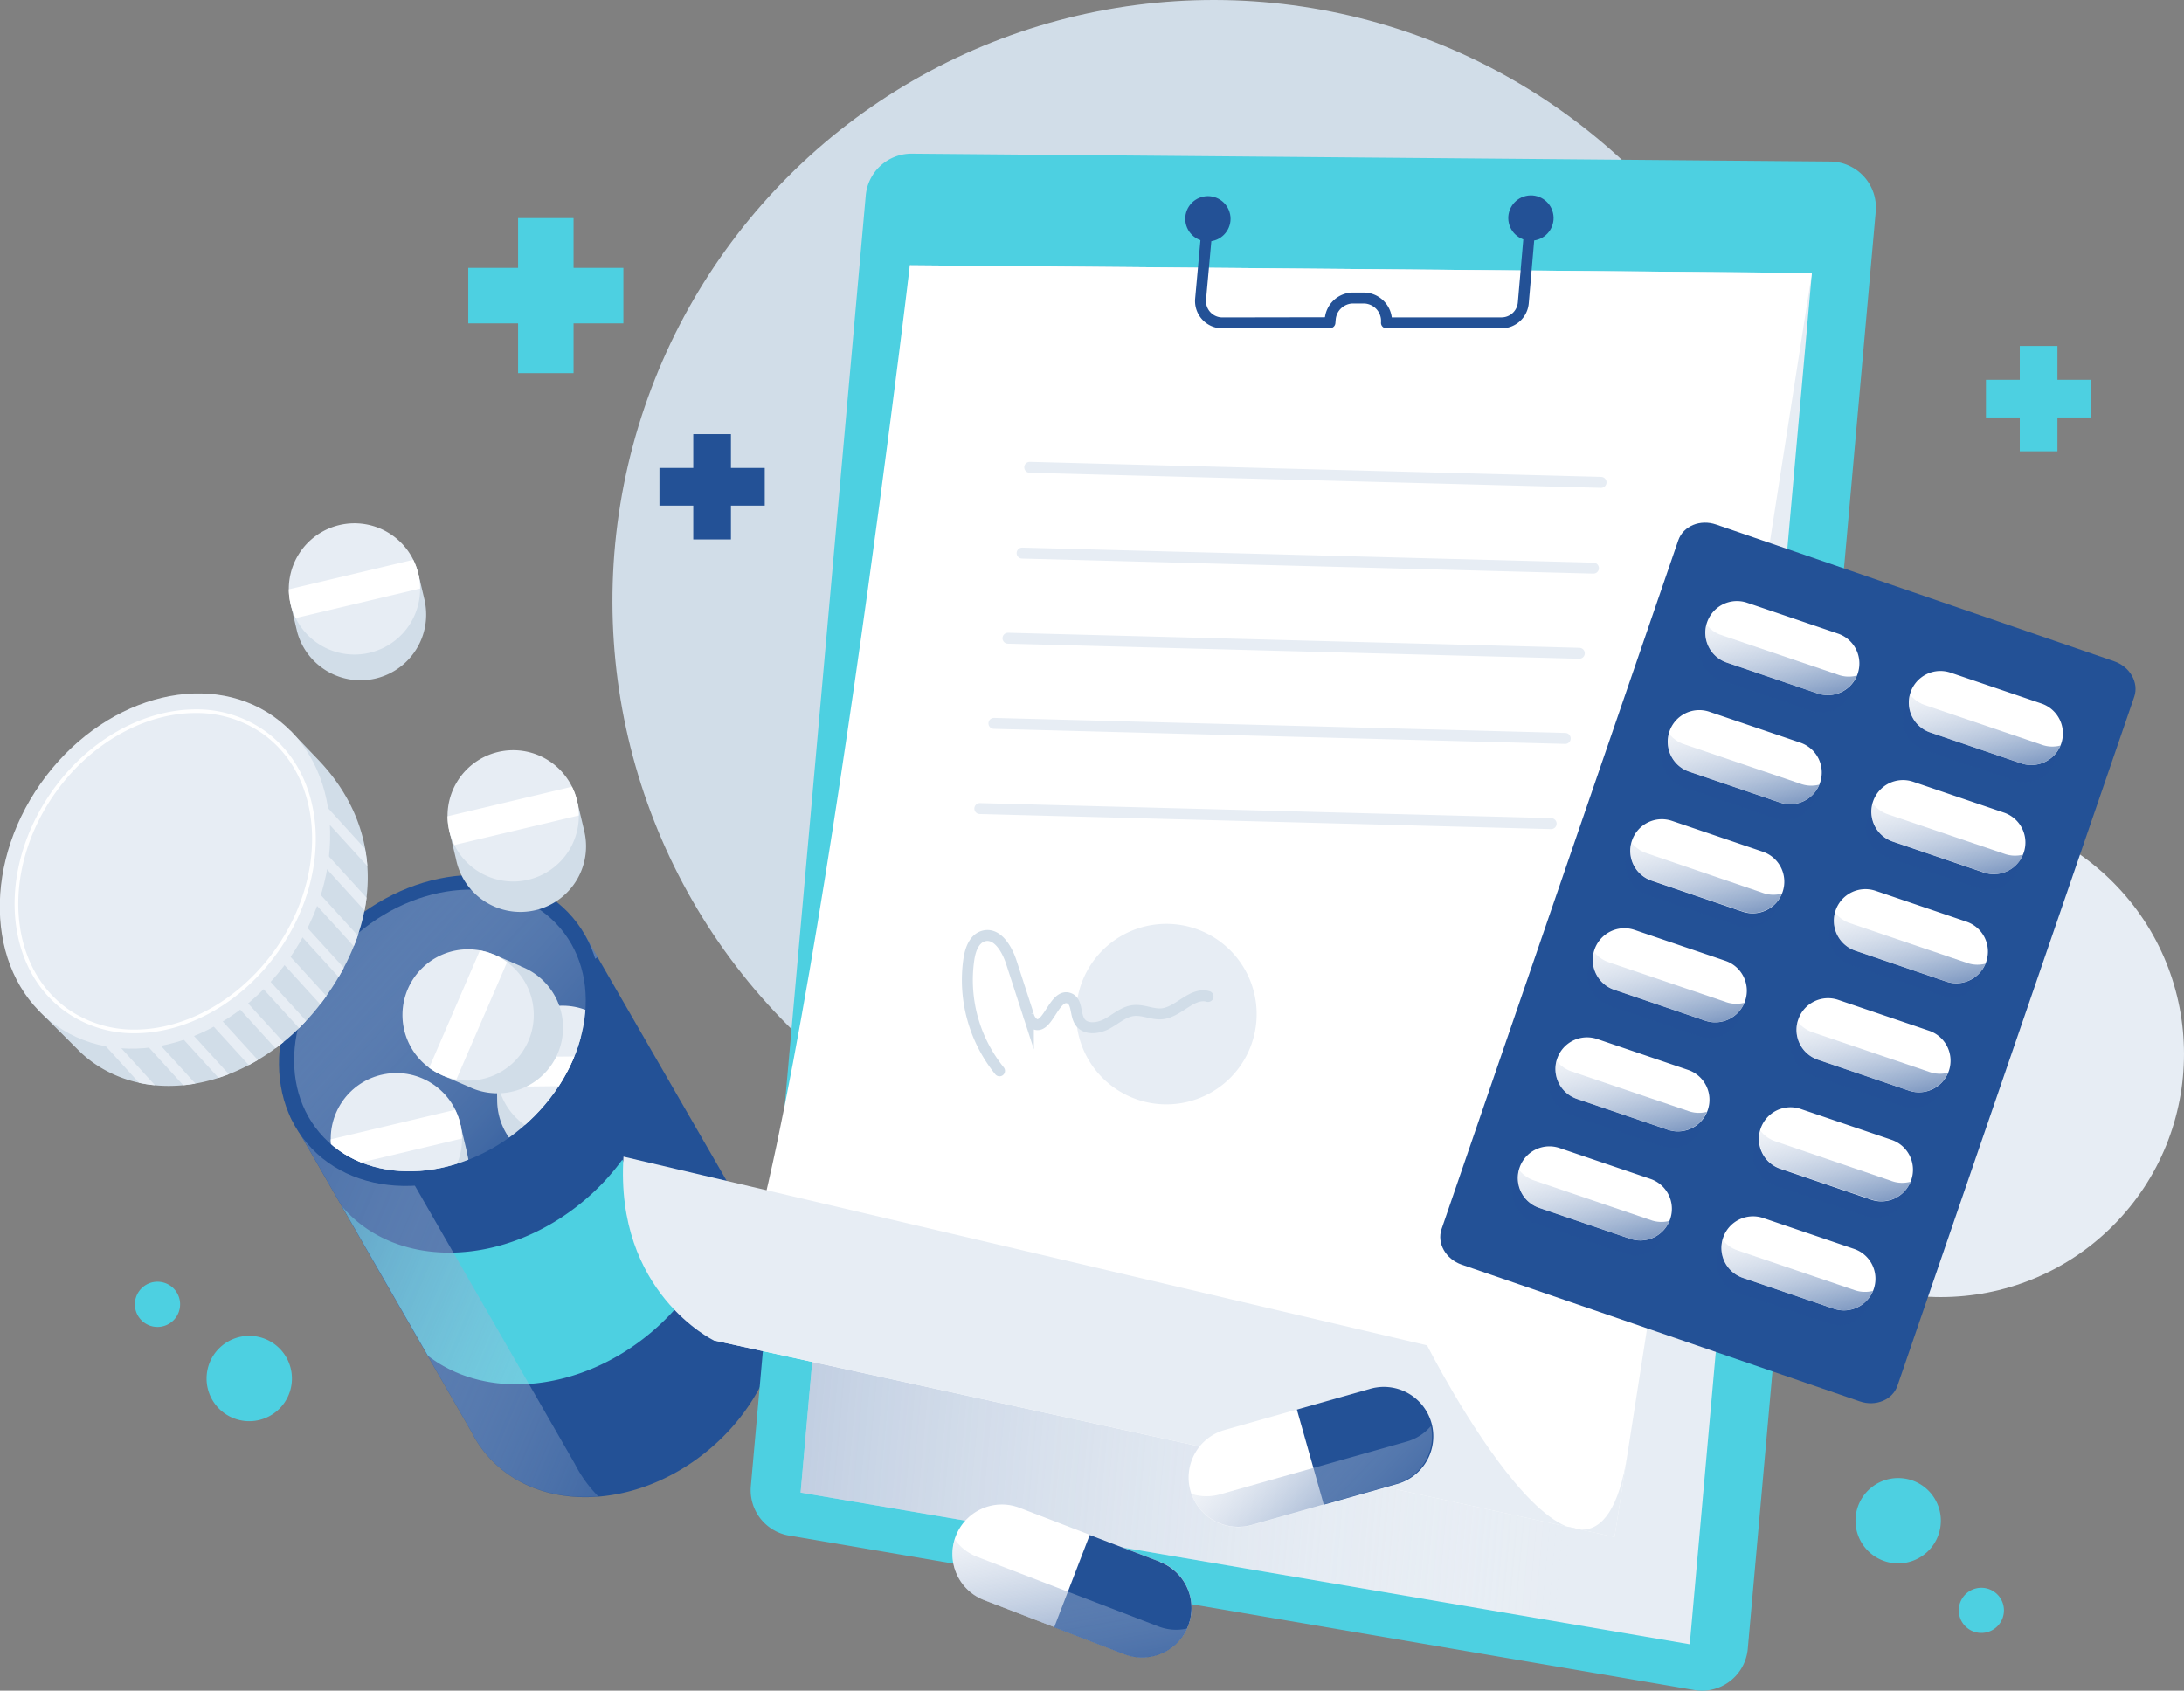 <svg xmlns="http://www.w3.org/2000/svg" xmlns:xlink="http://www.w3.org/1999/xlink" viewBox="0 0 598.81 463.63"><rect x="0" y="0" width="598.81" height="463.63" fill="#808080" stroke="none"/><defs><linearGradient id="r" x1="1430.48" y1="108.49" x2="1457.53" y2="153.47" gradientTransform="rotate(18.77 508.109 139.036)" xlink:href="#a"/><linearGradient id="a" x1="1126.38" y1="445.07" x2="943.08" y2="367.79" gradientUnits="userSpaceOnUse"><stop offset="0" stop-color="#fff" stop-opacity="0"/><stop offset="1" stop-color="#235196"/></linearGradient><linearGradient id="b" x1="951.89" y1="300.42" x2="1065.57" y2="403.89" gradientTransform="rotate(40.39 1024.647 366.638)" xlink:href="#a"/><linearGradient id="q" x1="1371.45" y1="108.29" x2="1398.5" y2="153.26" gradientTransform="rotate(18.77 508.109 139.036)" xlink:href="#a"/><linearGradient id="d" x1="1350.96" y1="269.03" x2="897.77" y2="269.03" gradientTransform="matrix(1 .09 -.09 1 -879.7 -128.31)" xlink:href="#a"/><linearGradient id="e" x1="1221.81" y1="179.05" x2="1264.18" y2="249.48" gradientTransform="rotate(21.04 395.573 244.463)" xlink:href="#a"/><linearGradient id="f" x1="1201.25" y1="592.07" x2="1243.62" y2="662.51" gradientTransform="rotate(-15.79 735.497 404.993)" xlink:href="#a"/><linearGradient id="g" x1="1371.99" y1="-49.84" x2="1399.05" y2="-4.86" gradientTransform="rotate(18.77 508.109 139.036)" xlink:href="#a"/><linearGradient id="h" x1="1431.03" y1="-49.63" x2="1458.08" y2="-4.66" gradientTransform="rotate(18.77 508.109 139.036)" xlink:href="#a"/><linearGradient id="i" x1="1371.88" y1="-18.21" x2="1398.94" y2="26.76" gradientTransform="rotate(18.77 508.109 139.036)" xlink:href="#a"/><linearGradient id="j" x1="1430.92" y1="-18.01" x2="1457.97" y2="26.97" gradientTransform="rotate(18.77 508.109 139.036)" xlink:href="#a"/><linearGradient id="k" x1="1371.78" y1="13.42" x2="1398.83" y2="58.39" gradientTransform="rotate(18.77 508.109 139.036)" xlink:href="#a"/><linearGradient id="l" x1="1430.81" y1="13.62" x2="1457.86" y2="58.59" gradientTransform="rotate(18.77 508.109 139.036)" xlink:href="#a"/><linearGradient id="m" x1="1371.67" y1="45.04" x2="1398.72" y2="90.01" gradientTransform="rotate(18.77 508.109 139.036)" xlink:href="#a"/><linearGradient id="n" x1="1430.7" y1="45.24" x2="1457.75" y2="90.22" gradientTransform="rotate(18.77 508.109 139.036)" xlink:href="#a"/><linearGradient id="o" x1="1371.56" y1="76.67" x2="1398.61" y2="121.64" gradientTransform="rotate(18.77 508.109 139.036)" xlink:href="#a"/><linearGradient id="p" x1="1430.59" y1="76.87" x2="1457.64" y2="121.84" gradientTransform="rotate(18.77 508.109 139.036)" xlink:href="#a"/><clipPath id="c" transform="translate(-904.07 -84.07)"><ellipse cx="1024.72" cy="366.71" rx="43.31" ry="34.86" transform="rotate(-40.39 1024.611 366.712)" fill="none"/></clipPath><style>.c{fill:#d1dde8}.d{fill:#e7edf4}.e{fill:#235196}.f{fill:#4dd0e1}.j{fill:#fff}</style></defs><g style="isolation:isolate"><circle class="c" cx="1236.82" cy="248.9" r="164.83" transform="rotate(-45 683.311 1298.173)"/><circle class="d" cx="1436.21" cy="373.09" r="66.67" transform="rotate(-45 882.693 1422.366)"/><path class="e" d="M208.93 340.61l-49-84.91-80.47 50.33 49.87 86.75a31.42 31.42 0 004.06 6.12c13.77 16.18 41.23 15.44 61.34-1.67 18.68-15.88 24.44-40.3 14.2-56.62z"/><path class="f" d="M178.77 365.18a63 63 0 0011.52-12.9c-.23-.42-.43-.84-.68-1.25l-19-33a63.43 63.43 0 01-10.23 11c-21.8 18.54-51.57 19.38-66.54 1.88l23.5 40.87c15.93 12.38 41.86 10.04 61.43-6.6z"/><path d="M1066.3 492.45a35.63 35.63 0 01-4.65-7l-57.07-99.27 63.36-39.63-3.92-6.79-80.47 50.33 49.87 86.75a31.42 31.42 0 004.06 6.12c7.37 8.66 18.67 12.42 30.65 11.47q-.94-.94-1.83-1.98z" transform="translate(-904.07 -84.07)" style="mix-blend-mode:multiply" fill="url(#a)"/><ellipse class="e" cx="1024.72" cy="366.71" rx="47.8" ry="38.47" transform="rotate(-40.39 458.311 1553.608)"/><ellipse cx="1024.72" cy="366.71" rx="43.31" ry="34.86" transform="rotate(-40.39 458.311 1553.608)" style="mix-blend-mode:multiply" fill="url(#b)"/><g clip-path="url(#c)"><path class="c" d="M172.3 301.5l-.09-7.91h-1.85a18 18 0 00-32.29.34h-1.85l.09 7.91a18.001 18.001 0 1036-.38z"/><circle class="d" cx="1058.29" cy="377.85" r="18" transform="rotate(-45 504.778 1427.134)"/><path class="j" d="M136.65 289.93a17.51 17.51 0 00.09 8.1l35-.37a17.54 17.54 0 00.43-4.06 18.11 18.11 0 00-.51-4.05z"/><path class="c" d="M142.76 264.93l-7.26-3.14-.73 1.7a18 18 0 00-12.84 29.65l-.73 1.7 7.26 3.14a18 18 0 1014.29-33z"/><path class="d" d="M144.87 285.47a18 18 0 11-9.37-23.66 18 18 0 019.37 23.66z"/><path class="j" d="M117.68 292.8a17.71 17.71 0 007.44 3.22l13.91-32.17a17.71 17.71 0 00-7.44-3.22z"/><path class="c" d="M128.01 315.87l-1.83-7.7-1.8.43a18 18 0 00-31.45 7.46l-1.8.43 1.83 7.69a18 18 0 1035-8.31z"/><circle class="d" cx="1012.74" cy="396.4" r="18" transform="rotate(-10.75 113.592 5158.657)"/><path class="j" d="M90.69 312.44a18.25 18.25 0 00.47 4.05 18 18 0 001.4 3.83l34.09-8.1a17.68 17.68 0 00-.47-4.05 17.49 17.49 0 00-1.4-3.83z"/></g><path class="c" d="M160.05 227.27l-1.83-7.7-1.8.43a18 18 0 00-31.42 7.46l-1.8.43 1.83 7.7a18 18 0 1035-8.32z"/><path class="d" d="M144.87 241.24a18 18 0 1113.35-21.67 18 18 0 01-13.35 21.67z"/><path class="j" d="M122.73 223.84a17.4 17.4 0 001.87 7.88l34.1-8.1a18.27 18.27 0 00-.48-4.05 17.49 17.49 0 00-1.4-3.83z"/><path class="c" d="M116.52 165.04l-1.82-7.7-1.8.43a18 18 0 00-31.42 7.46l-1.8.43 1.82 7.7a18 18 0 0035-8.32z"/><path class="d" d="M101.35 179.01a18 18 0 1113.35-21.67 18 18 0 01-13.35 21.67z"/><path class="j" d="M79.2 161.61a17.58 17.58 0 001.88 7.88l34.09-8.09a18.27 18.27 0 00-.47-4.06 18.58 18.58 0 00-1.4-3.83z"/><path class="c" d="M87.06 208.15l-7.45-7.79-2 2.29c-18.3-6.86-41.91 2-56.26 22.45-11.4 16.23-14 35.46-8.18 50.16l-2.07 2.33 11 11a31.87 31.87 0 003.53 2.88c18.85 13.24 47.46 5 63.91-18.43 15.89-22.61 14.96-46.83-2.48-64.89z"/><path class="d" d="M42.5 297.6a33.73 33.73 0 01-4.36-.66l-27.31-30.01-5.56-6.11 2-1.87 3 3.26zm11.07-.46c-1.1.19-2.22.36-3.32.46l-33.48-36.74 2-1.87zm9.18-2.57c-.93.37-1.89.71-2.84 1l-31.63-34.71 2-1.87zm7.96-3.88c-.83.47-1.66.95-2.49 1.39l-28.46-31.22 2.06-1.87zm7.02-4.9c-.73.58-1.46 1.14-2.2 1.68l-24.26-26.61 2-1.87zm6.2-5.86c-.63.69-1.27 1.33-1.93 2l-19.24-21.08 2.06-1.87zm5.55-6.79c-.54.77-1.1 1.53-1.68 2.26l-23.57-25.86 2-1.86zm4.78-7.75c-.44.85-.92 1.7-1.41 2.53l-28.62-31.4 2-1.87zm3.84-8.83c-.33 1-.68 2-1.1 2.91l-32.77-36 2-1.87zm2.41-10.38c-.15 1.16-.33 2.33-.56 3.49L64.23 210.5l2-1.87zm.21-8.68l-33.79-37.05-2.7-3 2-1.87 4.82 5.3 29 31.83a36.45 36.45 0 01.67 4.79z"/><ellipse class="d" cx="949.36" cy="323" rx="51.81" ry="41.7" transform="rotate(-54.92 416.348 1150.82)"/><path class="j" d="M53.66 195.53a31.43 31.43 0 0118.21 5.57c16.7 11.73 18.37 38.25 3.71 59.11-9.59 13.65-24.4 22.13-38.65 22.13a31.5 31.5 0 01-18.21-5.57C2.02 265.03.35 238.52 15 217.66c9.59-13.65 24.4-22.13 38.66-22.13m0-1c-14.11 0-29.33 8.11-39.47 22.55-15 21.35-13.23 48.44 4 60.5a32.29 32.29 0 0018.74 5.76c14.11 0 29.33-8.11 39.47-22.56 15-21.34 13.22-48.43-4-60.5a32.3 32.3 0 00-18.78-5.75z"/><path class="f" d="M464.52 463.44l-248.21-42.35a12.61 12.61 0 01-10.44-13.55l31.5-353.91a12.61 12.61 0 0112.67-11.49l251.79 2.15a12.62 12.62 0 0112.46 13.73l-35.08 394.11a12.61 12.61 0 01-14.69 11.31z"/><path class="d" d="M463.3 450.9l-243.79-41.6 29.96-336.56 247.31 2.12L463.3 450.9z"/><path style="mix-blend-mode:multiply" fill="url(#d)" d="M463.3 450.9l-243.79-41.6 29.96-336.56 247.31 2.12L463.3 450.9z"/><path class="j" d="M496.78 74.85l-247.31-2.11s-32.81 277.06-53.8 294.82l247 53.92z"/><path class="d" d="M195.67 367.56s-27.14-13.12-24.72-50.38l220.33 51.75s45.56 90 54.94 29.86l-3.54 22.71z"/><circle class="e" cx="1235.25" cy="144" r="6.21" transform="rotate(-11.65 371.501 4532.962)"/><circle class="e" cx="1323.82" cy="143.87" r="6.21" transform="rotate(-12.62 491.604 4189.768)"/><path d="M331.18 59.93l-2 22.06a6 6 0 006 6.56l29.46-.05.09-1a6.32 6.32 0 016.25-5.78h2.82a6.31 6.31 0 016.34 6.82h31.52a6 6 0 006-5.49l2-23.13" stroke-width="3" stroke="#235196" stroke-linejoin="round" fill="none"/><path d="M282.33 128.15l156.65 4.13m-158.74 19.39l156.65 4.13m-160.52 19.22l156.65 4.13m-160.51 19.22l156.65 4.13m-160.51 19.23l156.65 4.13" stroke-width="3" stroke="#e7edf4" stroke-linecap="round" stroke-miterlimit="10" fill="none"/><path class="d" d="M344.45 280.29a24.75 24.75 0 11-22.46-26.85 24.75 24.75 0 0122.46 26.85z"/><path d="M274.05 293.65a39.56 39.56 0 01-8.4-30.62c.39-2.61 1.44-5.61 4-6.34 3.75-1.06 6.44 3.51 7.65 7.22l4.66 14.36a4.09 4.09 0 001.45 2.38c3.79 2.37 5.57-8.51 9.74-6.89 2.28.88 1.57 4.39 2.92 6.43 1.52 2.28 5 1.89 7.45.57s4.57-3.36 7.3-3.64 5.21 1.17 7.84.88c4.56-.49 8.14-6 12.56-4.74" stroke="#d1dde8" stroke-linecap="round" stroke-miterlimit="10" stroke-width="3" fill="none"/><path class="j" d="M318 428.27l-38.45-14.79a13.55 13.55 0 00-17.51 7.78 13.55 13.55 0 007.78 17.52l38.45 14.79a13.55 13.55 0 0017.51-7.78 13.55 13.55 0 00-7.78-17.52z"/><path class="e" d="M318 428.27l-19.22-7.34-9.74 25.3 19.23 7.39a13.553 13.553 0 009.73-25.3z"/><path d="M1221.7 530.09L1172 511a13.58 13.58 0 01-6.17-4.79 13.54 13.54 0 008.06 16.67l38.45 14.79a13.54 13.54 0 0017.15-7 13.49 13.49 0 01-7.79-.58z" transform="translate(-904.07 -84.07)" style="mix-blend-mode:multiply" fill="url(#e)"/><path class="j" d="M375.4 380.93l-39.64 11.21a13.55 13.55 0 00-9.35 16.73 13.56 13.56 0 0016.73 9.36l39.63-11.3a13.55 13.55 0 009.36-16.73 13.57 13.57 0 00-16.73-9.27z"/><path class="e" d="M375.4 380.93l-19.82 5.61 7.38 26.08 19.81-5.6a13.56 13.56 0 10-7.37-26.09z"/><path d="M1289.81 479.38l-51.24 14.48a13.46 13.46 0 01-7.81-.13 13.55 13.55 0 0016.45 8.52l39.63-11.25a13.55 13.55 0 009.56-15.87 13.56 13.56 0 01-6.59 4.25z" transform="translate(-904.07 -84.07)" style="mix-blend-mode:multiply" fill="url(#f)"/><path class="f" d="M170.92 73.46h-13.66V59.81h-15.21v13.65h-13.66v15.22h13.66v13.65h15.21V88.68h13.66V73.46z"/><path class="e" d="M209.68 128.32h-9.27v-9.27h-10.33v9.27h-9.27v10.33h9.27v9.27h10.33v-9.27h9.27v-10.33z"/><path class="f" d="M573.38 104.15h-9.27v-9.27h-10.33v9.27h-9.27v10.33h9.27v9.27h10.33v-9.27h9.27v-10.33z"/><path class="e" d="M520.25 379.99l64.91-188.9c1.33-3.88-1.14-8.26-5.52-9.76l-109.12-37.5c-4.39-1.51-9 .42-10.36 4.31l-64.91 188.9c-1.33 3.88 1.14 8.25 5.52 9.76l109.16 37.5c4.35 1.5 9-.43 10.32-4.31z"/><path d="M502.25 178.56l-24.9-8.46a8.66 8.66 0 00-11 5.41 8.65 8.65 0 005.41 11l24.9 8.46a8.65 8.65 0 0011-5.41 8.67 8.67 0 00-5.41-11zm55.82 19.19l-24.9-8.47a8.66 8.66 0 00-11 5.41 8.65 8.65 0 005.41 11l24.9 8.46a8.64 8.64 0 0011-5.41 8.64 8.64 0 00-5.41-10.99zm-65.94 10.26l-24.9-8.46a8.65 8.65 0 00-11 5.4 8.66 8.66 0 005.41 11l24.9 8.46a8.65 8.65 0 0011-5.41 8.64 8.64 0 00-5.41-10.99zm55.8 19.18l-24.9-8.46a8.65 8.65 0 00-11 5.41 8.65 8.65 0 005.41 11l24.9 8.46a8.67 8.67 0 0011-5.41 8.67 8.67 0 00-5.41-11zm-65.92 10.26l-24.9-8.46a8.65 8.65 0 00-11 5.41 8.67 8.67 0 005.41 11l24.9 8.46a8.67 8.67 0 0011-5.41 8.65 8.65 0 00-5.41-11zm55.83 19.18l-24.9-8.46a8.66 8.66 0 00-11 5.41 8.66 8.66 0 005.41 11l24.9 8.46a8.65 8.65 0 0011-5.41 8.66 8.66 0 00-5.41-11zm-66.26 11.19l-24.9-8.46a8.65 8.65 0 00-11 5.41 8.65 8.65 0 005.41 11l24.9 8.46a8.66 8.66 0 0011-5.41 8.67 8.67 0 00-5.41-11zm55.82 19.19l-24.9-8.47a8.67 8.67 0 00-11 5.41 8.67 8.67 0 005.41 11l24.9 8.46a8.65 8.65 0 0011-5.41 8.64 8.64 0 00-5.41-10.99zm-66.17 10.92l-24.9-8.46a8.65 8.65 0 00-11 5.41 8.65 8.65 0 005.41 11l24.9 8.46a8.67 8.67 0 0011-5.41 8.67 8.67 0 00-5.41-11zm55.82 19.19l-24.9-8.46a8.65 8.65 0 00-11 5.41 8.65 8.65 0 005.4 11l24.91 8.46a8.64 8.64 0 0011-5.41 8.65 8.65 0 00-5.41-11zm-65.94 10.26l-24.9-8.46a8.66 8.66 0 00-11 5.41 8.66 8.66 0 005.41 11l24.9 8.46a8.65 8.65 0 0011-5.41 8.66 8.66 0 00-5.41-11zm55.82 19.19l-24.9-8.46a8.65 8.65 0 00-11 5.4 8.65 8.65 0 005.41 11l24.9 8.46a8.65 8.65 0 0011-5.41 8.66 8.66 0 00-5.41-10.99z" style="mix-blend-mode:multiply" opacity=".6" fill="#235196"/><path class="j" d="M503.93 173.75l-24.9-8.46a8.66 8.66 0 00-11 5.41 8.66 8.66 0 005.41 11l24.9 8.46a8.65 8.65 0 0011-5.41 8.65 8.65 0 00-5.41-11z"/><path d="M1408.19 269.15L1376 258.21a8.49 8.49 0 01-4.06-2.89 8.65 8.65 0 005.56 10.43l24.9 8.46a8.64 8.64 0 0010.77-4.88 8.57 8.57 0 01-4.98-.18z" transform="translate(-904.07 -84.07)" style="mix-blend-mode:multiply" fill="url(#g)"/><path class="j" d="M559.73 192.93l-24.9-8.46a8.65 8.65 0 00-11 5.4 8.65 8.65 0 005.41 11l24.9 8.46a8.66 8.66 0 0011-5.4 8.66 8.66 0 00-5.41-11z"/><path d="M1464 288.34l-32.19-10.94a8.67 8.67 0 01-4.06-2.9 8.64 8.64 0 005.57 10.43l24.9 8.46a8.65 8.65 0 0010.77-4.88 8.6 8.6 0 01-4.99-.17z" transform="translate(-904.07 -84.07)" style="mix-blend-mode:multiply" fill="url(#h)"/><path class="j" d="M493.62 203.66l-24.9-8.46a8.64 8.64 0 00-11 5.41 8.66 8.66 0 005.4 11l24.9 8.46a8.66 8.66 0 0011-5.41 8.65 8.65 0 00-5.4-11z"/><path d="M1397.91 299.06l-32.19-10.94a8.62 8.62 0 01-4.06-2.9 8.65 8.65 0 005.56 10.44l24.9 8.46a8.65 8.65 0 0010.77-4.89 8.57 8.57 0 01-4.98-.17z" transform="translate(-904.07 -84.07)" style="mix-blend-mode:multiply" fill="url(#i)"/><path class="j" d="M549.45 222.84l-24.9-8.46a8.67 8.67 0 00-11 5.41 8.66 8.66 0 005.41 11l24.9 8.46a8.65 8.65 0 0011-5.41 8.65 8.65 0 00-5.41-11z"/><path d="M1453.74 318.24l-32.2-10.93a8.59 8.59 0 01-4-2.9 8.64 8.64 0 005.56 10.43l24.9 8.46a8.64 8.64 0 0010.77-4.88 8.57 8.57 0 01-5.03-.18z" transform="translate(-904.07 -84.07)" style="mix-blend-mode:multiply" fill="url(#j)"/><path class="j" d="M483.35 233.57l-24.9-8.46a8.65 8.65 0 00-11 5.41 8.64 8.64 0 005.41 11l24.9 8.47a8.67 8.67 0 0011-5.41 8.67 8.67 0 00-5.41-11.01z"/><path d="M1387.63 329l-32.19-11a8.67 8.67 0 01-4.06-2.9 8.64 8.64 0 005.57 10.43l24.9 8.47a8.66 8.66 0 0010.77-4.89 8.6 8.6 0 01-4.99-.11z" transform="translate(-904.07 -84.07)" style="mix-blend-mode:multiply" fill="url(#k)"/><path class="j" d="M539.17 252.75l-24.9-8.46a8.65 8.65 0 00-11 5.41 8.67 8.67 0 005.41 11l24.9 8.46a8.65 8.65 0 0011-5.41 8.65 8.65 0 00-5.41-11z"/><path d="M1443.46 348.15l-32.19-10.94a8.55 8.55 0 01-4.06-2.9 8.65 8.65 0 005.56 10.44l24.9 8.46a8.64 8.64 0 0010.77-4.88 8.66 8.66 0 01-4.98-.18z" transform="translate(-904.07 -84.07)" style="mix-blend-mode:multiply" fill="url(#l)"/><path class="j" d="M473.07 263.48l-24.9-8.47a8.67 8.67 0 00-11 5.41 8.66 8.66 0 005.41 11l24.9 8.46a8.65 8.65 0 0011-5.41 8.65 8.65 0 00-5.41-10.99z"/><path d="M1377.36 358.88l-32.2-10.94a8.59 8.59 0 01-4.05-2.9 8.64 8.64 0 005.56 10.43l24.9 8.46a8.64 8.64 0 0010.77-4.88 8.65 8.65 0 01-4.98-.17z" transform="translate(-904.07 -84.07)" style="mix-blend-mode:multiply" fill="url(#m)"/><path class="j" d="M528.93 282.66l-24.9-8.46a8.65 8.65 0 00-11 5.41 8.65 8.65 0 005.41 11l24.9 8.46a8.67 8.67 0 0011-5.41 8.67 8.67 0 00-5.41-11z"/><path d="M1433.18 378.06L1401 367.12a8.67 8.67 0 01-4.06-2.9 8.66 8.66 0 005.57 10.44l24.9 8.46a8.66 8.66 0 0010.77-4.89 8.6 8.6 0 01-5-.17z" transform="translate(-904.07 -84.07)" style="mix-blend-mode:multiply" fill="url(#n)"/><path class="j" d="M462.79 293.38l-24.86-8.45a8.66 8.66 0 00-11 5.41 8.67 8.67 0 005.41 11l24.9 8.46a8.65 8.65 0 0011-5.41 8.65 8.65 0 00-5.45-11.01z"/><path d="M1367.08 388.78l-32.19-10.93a8.62 8.62 0 01-4.06-2.9 8.65 8.65 0 005.56 10.43l24.9 8.46a8.64 8.64 0 0010.77-4.88 8.57 8.57 0 01-4.98-.18z" transform="translate(-904.07 -84.07)" style="mix-blend-mode:multiply" fill="url(#o)"/><path class="j" d="M518.62 312.57l-24.9-8.46a8.65 8.65 0 00-11 5.41 8.65 8.65 0 005.41 11l24.9 8.46a8.65 8.65 0 0011-5.4 8.66 8.66 0 00-5.41-11.01z"/><path d="M1422.91 408l-32.2-11a8.59 8.59 0 01-4-2.9 8.64 8.64 0 005.56 10.43l24.9 8.46a8.64 8.64 0 0010.77-4.88 8.57 8.57 0 01-5.03-.11z" transform="translate(-904.07 -84.07)" style="mix-blend-mode:multiply" fill="url(#p)"/><path class="j" d="M452.52 323.29l-24.9-8.46a8.65 8.65 0 00-11 5.41 8.65 8.65 0 005.41 11l24.9 8.46a8.65 8.65 0 0011-5.41 8.65 8.65 0 00-5.41-11z"/><path d="M1356.8 418.69l-32.19-10.94a8.67 8.67 0 01-4.06-2.9 8.66 8.66 0 005.57 10.44l24.9 8.46a8.65 8.65 0 0010.77-4.88 8.69 8.69 0 01-4.99-.18z" transform="translate(-904.07 -84.07)" style="mix-blend-mode:multiply" fill="url(#q)"/><path class="j" d="M508.34 342.48l-24.9-8.47a8.67 8.67 0 00-11 5.41 8.67 8.67 0 005.41 11l24.9 8.46a8.65 8.65 0 0011-5.41 8.64 8.64 0 00-5.41-10.99z"/><path d="M1412.63 437.88l-32.19-10.94a8.62 8.62 0 01-4.06-2.9 8.64 8.64 0 005.56 10.43l24.9 8.46a8.64 8.64 0 0010.77-4.88 8.65 8.65 0 01-4.98-.17z" transform="translate(-904.07 -84.07)" style="mix-blend-mode:multiply" fill="url(#r)"/><path class="f" d="M532.14 417.02a11.7 11.7 0 11-11.7-11.7 11.69 11.69 0 0111.7 11.7zm-452.1-38.99a11.7 11.7 0 11-11.7-11.7 11.69 11.69 0 0111.7 11.7zm469.4 63.58a6.19 6.19 0 11-6.19-6.2 6.19 6.19 0 016.19 6.2zM49.38 357.67a6.2 6.2 0 11-6.19-6.19 6.19 6.19 0 016.19 6.19z"/></g></svg>
